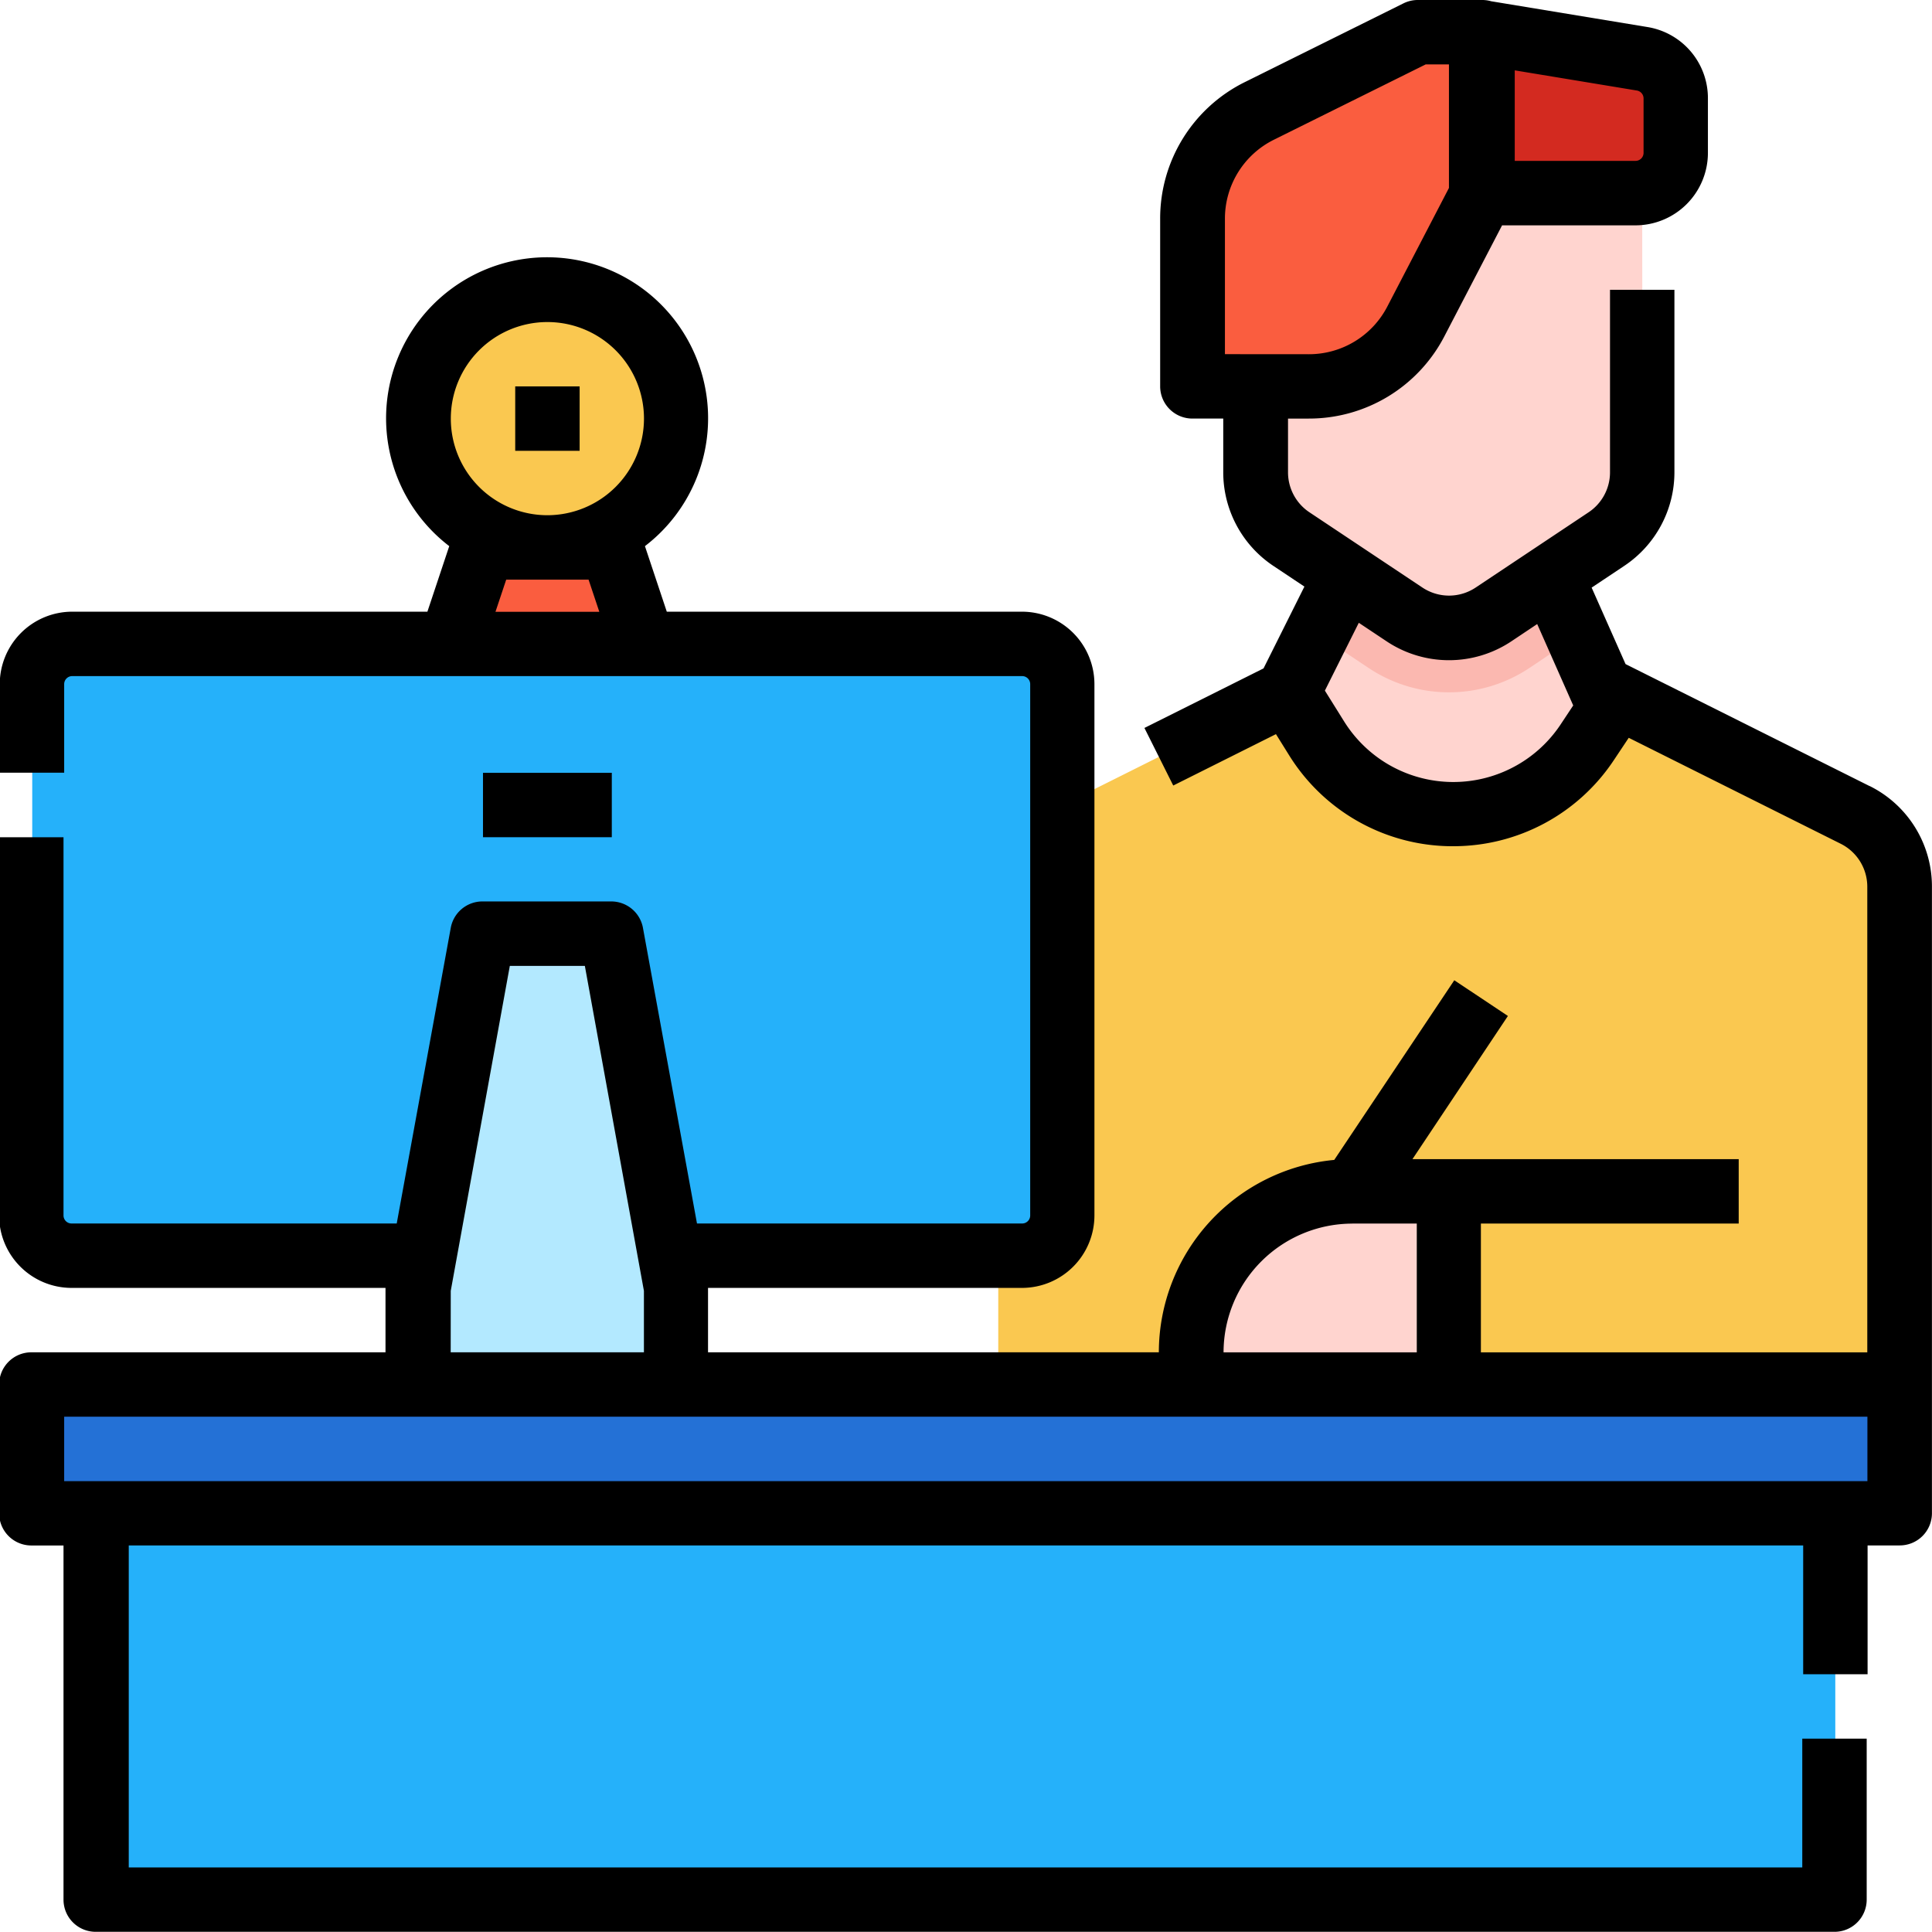 <svg xmlns="http://www.w3.org/2000/svg" width="32.185" height="32.185" viewBox="0 0 32.185 32.185">
  <g id="icon-16" transform="translate(-2902.035 3729.366)">
    <g id="Group_207" data-name="Group 207" transform="translate(2902.035 -3729.366)">
      <path id="Path_381" data-name="Path 381" d="M3165.055-3549.565v-8.29a1.341,1.341,0,0,0-.741-1.2l-4.623-2.311H3155.4l-4.623,2.311a1.341,1.341,0,0,0-.741,1.2v8.29Z" transform="translate(-3133.406 3572.631)" fill="#fac850"/>
      <path id="Path_382" data-name="Path 382" d="M3227.4-3586.987l-.377.565a2.682,2.682,0,0,1-3.719.745,2.683,2.683,0,0,1-.788-.812l-.48-.769,1.073-2.146h3.219Z" transform="translate(-3200.578 3598.788)" fill="#ffd4cf"/>
      <path id="Path_383" data-name="Path 383" d="M3233.648-3588.2l-.534-1.2h-3.219l-.585,1.17.855.57a2.414,2.414,0,0,0,2.678,0Z" transform="translate(-3207.365 3598.788)" fill="#fbb8b0"/>
      <path id="Path_384" data-name="Path 384" d="M3220.472-3681.366h-6.437v4.647a1.341,1.341,0,0,0,.6,1.116l1.877,1.251a1.341,1.341,0,0,0,1.488,0l1.877-1.251a1.341,1.341,0,0,0,.6-1.116Z" transform="translate(-3193.115 3684.585)" fill="#ffd4cf"/>
      <path id="Path_385" data-name="Path 385" d="M3272.605-3718.684h-2.57v-2.682l2.68.443a.671.671,0,0,1,.561.662v.906A.671.671,0,0,1,3272.605-3718.684Z" transform="translate(-3245.36 3721.902)" fill="#d32a20"/>
      <path id="Path_386" data-name="Path 386" d="M3198.37-3715.465v-2.79a2.011,2.011,0,0,1,1.117-1.8l2.637-1.309h1.073v2.682l-1.11,2.135a2.012,2.012,0,0,1-1.785,1.083Z" transform="translate(-3178.5 3721.902)" fill="#fa5d3f"/>
      <path id="Path_387" data-name="Path 387" d="M2910.035-3385.366h31.112v2.146h-31.112Z" transform="translate(-2909.499 3408.432)" fill="#2471d6"/>
      <path id="Path_388" data-name="Path 388" d="M2926.035-3353.366H2955v6.437h-28.967Z" transform="translate(-2924.426 3378.578)" fill="#25b1fa"/>
      <path id="Path_389" data-name="Path 389" d="M2910.706-3569.366h15.825a.671.671,0,0,1,.67.671v8.851a.67.67,0,0,1-.67.671h-15.825a.67.67,0,0,1-.67-.671v-8.851A.671.671,0,0,1,2910.706-3569.366Z" transform="translate(-2909.499 3580.094)" fill="#25b1fa"/>
      <path id="Path_390" data-name="Path 390" d="M3016.717-3593.366h-2.146l-.536,1.609h3.219Z" transform="translate(-3006.525 3602.485)" fill="#fa5d3f"/>
      <ellipse id="Ellipse_33" data-name="Ellipse 33" cx="2.299" cy="1.839" rx="2.299" ry="1.839" transform="translate(6.897 5.058)" fill="#fac850"/>
      <path id="Path_391" data-name="Path 391" d="M3030.035-3633.366h1.073v1.073h-1.073Z" transform="translate(-3021.452 3639.803)"/>
      <path id="Path_392" data-name="Path 392" d="M3010.326-3489.856h-4.292v-1.609l1.073-5.9h2.146l1.073,5.9Z" transform="translate(-2999.061 3512.922)" fill="#b3e9ff"/>
      <path id="Path_393" data-name="Path 393" d="M3022.035-3537.366h2.146v1.073h-2.146Z" transform="translate(-3013.989 3550.24)"/>
      <path id="Path_394" data-name="Path 394" d="M3200.717-3433.366h1.609v3.219h-4.291v-.537A2.682,2.682,0,0,1,3200.717-3433.366Z" transform="translate(-3178.187 3453.214)" fill="#ffd4cf"/>
      <path id="Path_395" data-name="Path 395" d="M3262.035-3433.366h7.51v3.219h-7.51Z" transform="translate(-3237.896 3453.214)" fill="#fac850"/>
      <g id="Group_206" data-name="Group 206" transform="translate(0 0)">
        <path id="Path_396" data-name="Path 396" d="M3240.181-3481.366l-2.146,3.219" transform="translate(-3215.505 3497.995)" fill="none"/>
        <path id="Path_397" data-name="Path 397" d="M2933.182-3716.27l-4.067-2.033-.565-1.274.543-.362a1.874,1.874,0,0,0,.836-1.562v-3.037h-1.073v3.037a.8.8,0,0,1-.358.67l-1.877,1.251a.8.8,0,0,1-.893,0l-1.878-1.251a.8.8,0,0,1-.358-.67v-.892h.346a2.54,2.54,0,0,0,2.26-1.373l.96-1.846h2.222a1.208,1.208,0,0,0,1.207-1.207v-.906a1.2,1.2,0,0,0-1.01-1.191l-2.6-.429a.538.538,0,0,0-.15-.021h-1.073a.536.536,0,0,0-.239.056l-2.637,1.309a2.534,2.534,0,0,0-1.416,2.282v2.79a.537.537,0,0,0,.537.536h.514v.892a1.875,1.875,0,0,0,.836,1.563l.516.344-.681,1.363-1.984.992.48.959,1.711-.856.22.353a3.207,3.207,0,0,0,2.683,1.514h.048a3.207,3.207,0,0,0,2.678-1.434l.248-.372,3.529,1.764a.8.8,0,0,1,.445.72v7.754h-6.437v-2.146H2931v-1.073h-5.435l1.59-2.385-.893-.595-2,2.993a3.223,3.223,0,0,0-2.922,3.205h-7.51v-1.073h5.23a1.208,1.208,0,0,0,1.207-1.207v-8.851a1.208,1.208,0,0,0-1.207-1.207h-5.917l-.364-1.092a2.682,2.682,0,0,0,.5-3.76,2.682,2.682,0,0,0-3.76-.5,2.682,2.682,0,0,0-.5,3.76,2.683,2.683,0,0,0,.5.5l-.364,1.092h-5.917a1.208,1.208,0,0,0-1.207,1.207v1.475h1.073v-1.475a.134.134,0,0,1,.134-.134h15.825a.134.134,0,0,1,.134.134v8.851a.134.134,0,0,1-.134.134h-5.417l-.9-4.924a.537.537,0,0,0-.528-.441h-2.146a.536.536,0,0,0-.528.441l-.9,4.924h-5.417a.134.134,0,0,1-.134-.134v-6.3h-1.073v6.3a1.208,1.208,0,0,0,1.207,1.207h5.23v1.073h-5.9a.536.536,0,0,0-.536.536v2.146a.536.536,0,0,0,.536.536h.536v5.9a.536.536,0,0,0,.536.536h28.967a.536.536,0,0,0,.536-.536v-2.682h-1.073v2.146H2904.18v-5.365h27.894v2.146h1.073v-2.146h.536a.536.536,0,0,0,.536-.536v-10.436a1.868,1.868,0,0,0-1.038-1.679Zm-5.913-11.924,2.034.336a.134.134,0,0,1,.112.132v.906a.134.134,0,0,1-.134.134h-2.012Zm-4.828,4.728v-2.253a1.467,1.467,0,0,1,.819-1.321l2.525-1.253h.388v2.058l-1.027,1.976a1.47,1.47,0,0,1-1.309.794Zm5.592,6.169a2.146,2.146,0,0,1-2.975.6,2.151,2.151,0,0,1-.631-.65l-.321-.514.565-1.13.461.307a1.873,1.873,0,0,0,2.083,0l.428-.286.6,1.356Zm-17.744-1.877.179-.536h1.372l.179.536Zm.865-1.609a1.609,1.609,0,0,1-1.609-1.609,1.609,1.609,0,0,1,1.609-1.609,1.609,1.609,0,0,1,1.609,1.609A1.611,1.611,0,0,1,2911.154-3720.783Zm13.41,11.8h1.073v2.146h-3.219A2.148,2.148,0,0,1,2924.564-3708.982Zm-15.02,1.121.984-5.413h1.25l.984,5.413v1.024h-3.219Zm23.6,3.17h-30.04v-1.073h30.04Z" transform="translate(-2902.035 3729.366)"/>
      </g>
    </g>
  </g>
</svg>
